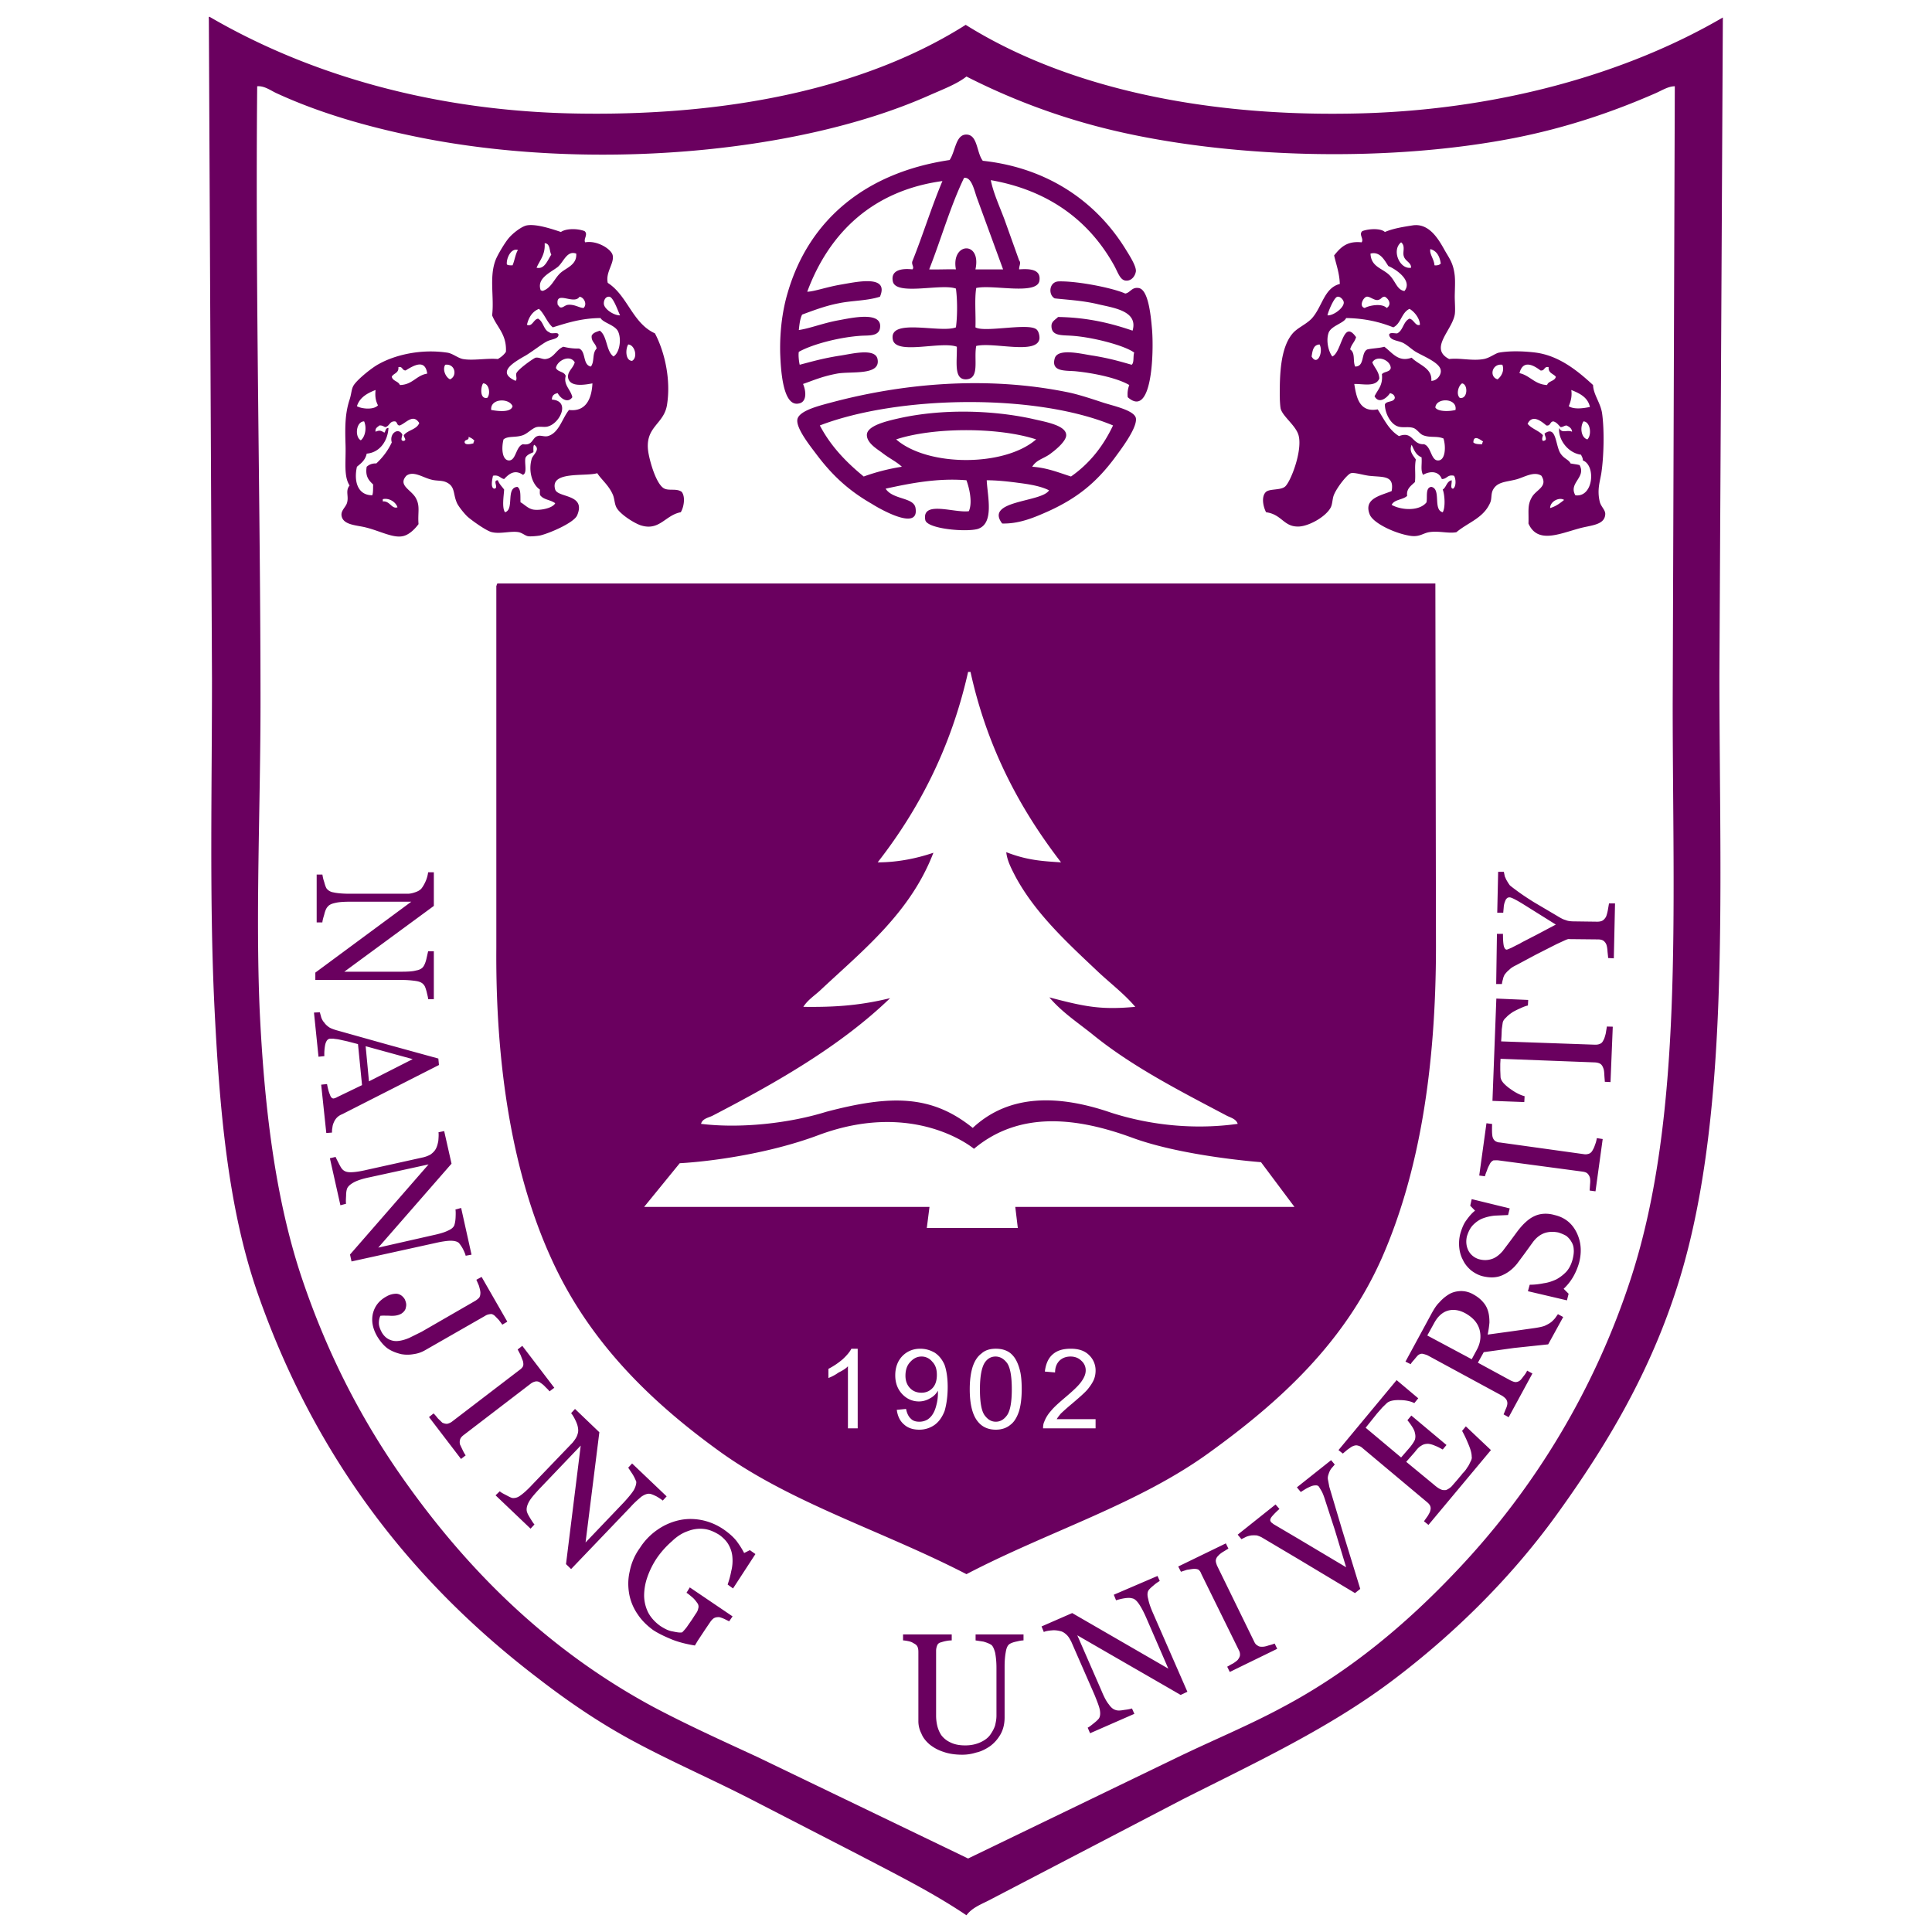 <svg xmlns="http://www.w3.org/2000/svg" width="1000" height="1000"><path fill="rgba(255,255,255,0)" d="M0 0h1000v1000H0z"/><g fill="#6a005f"><path d="M108.4 8.66c49.75 29.003 115.225 49.44 193.653 50.148 80.392.93 148.574-14.774 197.795-45.948 49.592 31.014 118.548 47.19 198.163 45.948 76.97-1.014 144.757-21.145 193.736-49.759l-1.783 340.67c0 114.209 6.149 232.766-23.088 320.081-14.23 42.832-35.684 78.75-59.864 112.414-23.793 33.346-53.333 62.583-85.048 86.679-32.972 25.116-71.07 42.916-109.778 62.421l-98.892 51.553c-4.506 2.49-9.805 4.12-13.063 8.47-17.427-11.737-36.385-21.15-55.203-31.017l-57.062-29.394c-19.59-10.022-39.188-18.573-57.763-28.451-18.584-9.793-35.456-21.217-52.018-34.044-65.075-49.683-115.287-114.054-145.067-199.733-15.229-44.229-19.59-94.835-22.228-149.655-2.49-54.034-1.166-111.558-1.166-167.608l-1.62-341.53c-.087-.62-.087-1.244.296-1.244zm371.768 41.05C411.76 79.87 304 88.667 216.628 71.018c-27.369-5.527-52.245-12.915-73.857-22.936-2.879-1.4-6.07-3.744-9.65-3.428-1.005 106.277 1.713 216.516 1.713 318.903 0 53.263-2.563 107.68-.468 158.368 2.335 50.457 8.02 98.342 21.846 139.543 13.616 40.427 31.808 75.181 54.507 106.83 33.898 47.417 74.945 86.762 126.875 114.897 17.5 9.329 35.911 17.65 54.575 26.276l108.924 52.483 108.603-52.483c18.505-8.937 37.078-16.558 54.42-25.966 34.518-18.344 63.906-42.987 90.03-70.669a399.082 399.082 0 0 0 90.192-151.757c27.047-83.574 21.445-189.39 21.445-296.364l1.093-320.067c-3.264 0-6.459 2.025-9.56 3.428-22.47 9.872-46.716 18.111-73.708 23.395-63.515 12.36-141.408 10.495-201.196-2.563a339.2 339.2 0 0 1-82.178-29.301c-4.974 3.957-12.357 6.68-20.066 10.103zM508.7 83.222c33.659 3.653 58.941 21.23 74.17 46.179 2.023 3.261 5.369 8.55 5.053 11.12-.467 2.712-2.492 4.892-5.053 4.737-3.346-.155-4.278-4.737-6.771-8.858-12.812-22.471-33.57-37.943-63.275-43.156 1.403 6.847 4.51 13.455 7.157 20.536l7.534 21.057c1.172 1.247-.152 2.875 0 4.59 5.366-.388 11.36-.154 10.498 5.828-1.163 7.704-24.17 1.87-32.723 3.808-.935 5.91-.155 13.762-.4 20.373 4.678 2.794 26.901-2.338 31.41.926 1.324.854 1.874 3.583 1.713 4.98-1.245 8.4-23.786 1.558-32.723 3.727-1.318 7.002 1.923 16.795-5.056 17.263-6.687.38-4.814-8.864-4.971-16.869-8.408-3.03-31.414 4.436-33.13-3.653-2.326-11.509 24.66-3.191 32.653-6.377.792-5.675.792-14.308 0-20.057-7.458-2.806-31.095 3.887-32.653-3.732-1.233-5.915 4.67-6.839 10.11-6.22 1.177-1.09-.615-2.486 0-4.193 5.44-13.537 9.88-28.068 15.556-41.52-35.927 4.895-58.62 26.668-69.977 57.293 3.896-.158 9.802-2.411 17.564-3.732 8.248-1.397 24.976-5.208 20.075 6.304-6.76 2.171-14.463 1.937-21.463 3.419-6.841 1.315-13.06 3.723-18.812 5.827-1.09 2.105-1.403 5.053-1.715 8.005 6.067-.923 12.438-3.568 20.524-5.05 5.819-1.011 23.179-5.196 21.463 4.194-.783 4.123-5.754 3.589-9.644 3.81-11.202.708-25.265 4.358-32.343 8.324-.31 1.479 0 4.822.458 6.684 6.85-1.789 11.822-3.265 20.534-4.667 5.436-.696 18.5-4.35 19.744 1.71 1.792 8.711-13.525 6.218-20.904 7.54-8.02 1.487-12.836 3.737-17.65 5.362 1.783 4.13 1.86 9.413-2.182 10.106-8.394 1.87-9.329-17.874-9.639-25.879-.312-12.283 1.394-23.17 3.887-31.49 11.05-37.937 40.585-62.196 83.803-68.643 3.115-4.589 3.115-13.762 9.188-13.146 5.36.553 4.81 9.496 7.99 13.54zm-2.873 19.669c-1.396-3.575-2.793-11.51-6.838-10.808-7.073 14.616-11.819 31.563-18.04 47.345 3.58.163 10.342-.155 13.831 0-2.639-14.072 13.377-14.922 10.106 0h14.309l-13.368-36.537zM302.53 119.604c2.086 1.631-.699 4.188.374 5.825 6.076-1.166 13.61 3.501 14.235 6.769.856 4.2-3.81 8.706-2.563 14.217 10.264 6.541 12.751 20.847 24.415 26.122 5.05 9.568 8.39 24.029 6.216 37.241-1.707 10.033-11.66 11.117-9.639 24.266.936 5.664 4.35 17.096 8.391 18.888 2.645 1.169 6.23-.234 8.864 1.63 2.098 2.57 1.09 8.166-.468 10.577-8.086 1.479-11.035 10.027-20.983 6.681-3.738-1.394-10.264-5.678-12.129-8.858-1.25-2.025-1.093-4.901-2.107-7.078-2.095-4.744-5.833-7.616-8.002-10.963-6.06 1.87-24.721-1.315-21.763 8.473 1.4 4.36 16.164 2.177 11.348 13.37-1.713 3.887-14.46 9.332-19.283 10.428-1.713.303-4.82.534-5.91.38-1.557-.15-2.948-1.628-4.97-2.105-4.057-.774-9.49 1.02-13.839 0-2.65-.462-9.956-5.666-12.604-7.928-1.707-1.55-5.12-5.752-5.746-7.546-1.946-4.58-.693-8.388-5.608-10.483-2.169-.936-4.96-.55-7.447-1.248-4.506-1.087-9.334-4.75-12.979-2.017-4.585 5.05 2.64 7.228 4.969 11.664 2.253 4.194.856 7.309 1.33 13.37-1.485 2.014-4.677 5.667-8.403 6.29-5.056.935-11.9-2.876-18.967-4.583-4.588-1.169-11.503-1.169-12.435-5.83-.622-2.96 2.318-4.67 2.864-7.163.86-3.332-1.005-5.98 1.26-8.7-3.189-4.902-1.804-12.524-2.116-21.379-.301-9.641-.15-16.167 2.116-23.09.847-2.49 1.002-5.366 1.782-6.763 1.248-2.952 9.876-9.87 13.368-11.66 7.923-4.437 21.138-7.933 35.146-5.907 2.949.31 5.594 2.797 8.382 3.34 5.301.938 12.44-.543 18.049 0 1.71-1.011 3.104-2.092 4.194-3.729.467-9.095-4.665-12.672-7.152-18.891 1.16-9.182-1.557-19.592 1.707-28.383.856-2.484 4.977-9.48 7.16-11.889 2.087-2.405 6.526-5.836 9.168-6.295 4.81-.85 12.909 1.864 17.579 3.422 2.63-1.867 8.537-1.867 12.196-.465zm-24.804 18.968c4.188 1.02 5.758-4.048 7.622-6.763-1.09-2.017-.473-5.83-3.437-5.91.4 5.986-2.472 8.707-4.185 12.673zm-15.387-1.786c.465.62 1.701.54 2.96.54 1.085-2.49 1.474-5.818 2.789-7.925-3.656-1.17-6.064 4.433-5.749 7.385zm26.34 1.4c-3.804 2.949-11.116 5.903-8.778 12.128.31.076.78 0 .78.313 4.813-1.403 6.149-6.538 9.65-9.56 2.949-2.495 8.39-4.123 7.923-9.799-4.825-1.791-6.523 4.355-9.574 6.918zm0 19.583c.091.167.869.857.869 1.09 1.558 1.009 2.639-.923 4.506-1.09 3.428-.304 5.907 1.637 8 1.637 2.025-1.94.236-5.518-2.096-5.825-2.794 4.492-12.66-3.664-11.278 4.188zm26.75-4.188c-2.162-.236-3.018 2.172-2.875 3.73.318 2.872 5.444 6.06 8.402 5.906-.944-1.783-3.416-9.329-5.526-9.636zm-36.452 6.287c-3.422 1.33-5.371 4.439-6.225 8.25 2.803 1.16 3.338-2.806 5.743-3.188 2.884 1.543 2.808 5.979 5.92 7.07.77 1.247 4.502-.469 4.66 1.247 0 2.253-3.58 2.253-5.904 3.422-2.493 1.24-7.084 4.892-10.892 7.233-6.672 3.803-15.387 8.783-5.439 13.213 1.09-.856-.07-2.96.468-3.969.777-2.016 9.013-7.852 9.957-8.01 1.71-.31 3.641.935 5.126.701 4.348-.543 5.354-4.746 9.165-6.371 2.408.552 4.83 1.008 8.104.935 3.79 1.315 1.782 8.554 6.198 9.317 2.026-2.788.468-6.687 2.964-9.317-.398-2.724-2.876-3.43-2.572-6.616.701-1.628 2.572-2.02 4.202-2.642 3.963 2.873 3.186 10.494 7.082 13.37 3.413-2.092 4.272-9.708 2.165-13.37-1.864-3.025-7.61-4.191-8.867-6.523-9.787.073-17.254 2.48-24.715 4.816-2.946-2.481-4.203-6.842-7.14-9.568zm48.195 26.907c3.116-1.788 1.4-8.314-2.01-8.475-1.491 2.405-1.491 8.393 2.01 8.475zm-39.424 3.656c.932 2.254 4.439 1.783 5.058 4.194-1.247 4.667 2.648 7.002 3.431 10.971-2.495 3.571-6.391.304-7.557-2.104-1.85.31-3.02 1.248-3.02 3.34 9.636.614 4.355 11.819-1.633 13.757-1.803.78-4.281 0-6.3.473-2.33.62-4.522 3.25-7.076 4.197-3.969 1.394-7.622.233-10.027 2.174-1.24 4.901-.626 10.965 2.96 10.892 3.572-.163 3.41-7.239 7.067-8.402 5.21.85 4.673-3.273 7.534-4.197 1.56-.625 3.35.465 5.386 0 5.813-1.64 7.368-9.173 10.95-13.528 9.476 1.169 11.81-7.078 12.123-13.765-5.283 1.023-11.652 1.716-12.593-2.873-.47-3.343 2.566-4.813 3.429-8.002-2.488-4.29-9.098-.938-9.732 2.873zm-77.815 1.315c-1.867 0-1.473-2.256-3.723-1.712.307 3.185-2.65 3.185-3.422 4.974.461 2.262 3.422 2.262 4.19 4.281 6.62-.157 8.406-4.98 14.157-5.912-1.093-7.77-6.996-4.19-11.202-1.63zm20.53-2.951c-1.557 2.405.15 6.45 2.482 7.543 3.893-1.713 2.645-8.248-2.481-7.543zm21.77 17.105c1.786-2.098.924-7.47-2.177-7.47-1.254 1.716-1.862 8.402 2.177 7.47zm-67.48 4.352c2.633 1.481 8.852 1.943 10.88-.47-1.478-2.88-1.478-5.355-1.245-7.924-4.196 1.634-8.247 3.805-9.635 8.394zm69.494 1.946c3.428.617 10.255 1.479 11.05-1.943-1.713-4.355-11.658-4.124-11.05 1.943zm-47.271 8.01c-1.856.156-1.09-2.267-2.958-2.098-2.481.07-2.481 2.633-4.664 2.952-.85-.319-1.397-.932-2.95-.853-.94.853-2.334 1.315-2.019 3.255 2.169-.93 2.803-.54 4.586.474.695-.786.462-2.417 2.104-2.417-.316 6.216-4.13 12.672-11.275 13.286-.698 3.349-2.879 4.988-5.05 6.77-1.716 7.693.462 14.777 7.937 14.777.535-1.4.369-3.577.453-5.594-2.171-2.028-4.202-4.126-3.34-9.182 1.169-1.014 2.636-1.783 4.98-1.707 3.18-2.957 5.98-6.537 8.005-10.886-1.397-4.679 3.422-7.929 5.438-4.12 0 1.235-1.318 3.424.778 3.34 1.715-.468 0-1.704 0-2.952 2.101-2.724 6.687-2.876 8.005-6.298-3.183-4.968-6.6-.155-10.03 1.254zm-20.212 7.69c2.338-1.94 3.115-6.53 1.715-9.788-4.203-.003-4.98 8.081-1.715 9.788zm53.73 1.093c.312 1.557 3.49.777 4.582.464a1.637 1.637 0 0 1 .474-1.248c-.623-1.002-1.88-1.624-3.037-2.104.465 2.105-2.174 1.102-2.02 2.888zm35.596 5.056c-1.628.762-3.338 1.312-4.118 2.951-.62 2.8 1.087 7.856-1.318 8.782-4.039-2.878-7.067-.7-9.712 2.178-2.03-.392-2.642-2.335-5.763-1.707-.307 1.397-1.537 6.529.786 6.684 2.335-.465-1.245-4.355 1.713-4.355.774 2.026 2.171 3.273 3.264 4.817-.16 3.115-1.253 9.41.462 11.745 4.98-1.476.228-12.672 6.374-13.142 2.017 1.171 1.47 4.977 1.646 8.001 1.776.787 3.954 3.51 7.069 3.82 3.414.383 9.548-.777 10.886-3.343-2.189-1.716-5.76-1.795-7.472-3.811-.69-.468-.462-2.183-.462-3.27-4.115-2.791-6.067-9.79-4.197-16.01.62-2.028 4.81-4.901 1.245-7.16-.631.704-.324 2.493-.403 3.82zm-77.964 24.318v1.175c3.723-.392 4.589 4.123 7.62 3.03-.939-2.873-4.519-4.977-7.62-4.205zm599.718-12.114c-4.045-2.642-9.332 1.081-13.54 2.017-5.06 1.247-9.563 1.16-11.664 5.52-.935 2.014-.462 4.273-1.24 6.21-3.424 8.169-11.35 10.264-17.578 15.472-4.2.79-9.17-.85-14.22 0-3.423.629-5.05 2.812-10.496 1.724-7.77-1.405-18.432-6.54-20.141-10.898-3.34-8.381 5.833-9.784 11.35-12.122 1.488-8.394-4.588-7.073-11.806-7.923-3.42-.47-7.388-1.791-9.259-1.327-1.87.547-6.982 6.997-8.706 10.962-.941 2.029-.783 4.814-1.715 6.687-2.487 4.971-12.129 10.34-17.556 9.951-6.926-.23-8.09-6.382-15.95-7.382-1.784-3.501-2.409-8.472 0-10.576 1.94-1.631 7.235-.775 9.646-2.566 2.876-2.017 9.399-18.734 7.155-26.741-1.48-5.13-8.175-9.642-9.259-13.76-.307-1.551-.462-5.058-.462-7.236 0-10.106.304-23.859 6.377-31.329 2.496-3.182 6.997-4.813 10.106-8.002 5.585-6.07 6.368-15.866 14.613-17.961-.228-5.836-1.868-9.943-2.955-14.773 3.11-3.811 6.377-7.625 14.23-6.769 1.318-1.859-1.643-4.042.383-5.825 3.349-1.239 9.492-1.557 11.66.468 4.43-1.87 9.487-2.65 14.388-3.422 8.627-1.324 13.522 7.376 16.717 13.14 2.326 4.044 4.348 6.45 5.058 12.902.296 2.955.07 6.763 0 10.574 0 3.337.383 7.318 0 9.56-1.481 8.317-13.46 17.575-2.881 23.011 5.523-.701 11.973 1.096 17.874 0 3.112-.543 6.07-3.03 8.007-3.34 6.307-1.09 13.93-.626 18.897 0 12.284 1.63 21.925 9.641 29.699 16.792.158 4.896 3.81 9.101 4.661 14.543 1.24 8.703.927 22.465-.389 31.092-.698 4.349-2.253 8.473-.847 14.619.622 2.79 3.1 4.43 2.873 6.756-.4 5.527-7.397 5.527-13.306 7.158-10.565 2.881-21.764 8.086-26.429-2.485.231-6.233-.695-9.331 1.713-13.528 2.186-4.047 8.545-5.444 4.992-11.193zm-67.487-107.68c.152-2.723-2.96-3.267-3.74-5.909-.778-2.25 1.01-5.284-1.4-7.233-5.13 4.048-.693 14.162 5.14 13.143zm12.129-1.247c1.557.157 2.633-.225 3.255-.927-.537-3.656-2.02-6.529-5.371-7.467-.687 2.338 1.96 5.29 2.116 8.394zm-33.118-6.056c.3 7.07 6.286 7.461 10.097 11.424 2.96 3.189 3.735 7.391 7.47 7.935 4.273-5.138-3.887-11.036-8.326-12.915-1.932-2.875-4.27-7.768-9.241-6.444zm-13.841 25.268c0-1.017-1.567-3.191-3.256-2.955-1.885.307-5.152 8.622-5.152 9.639 3.115.23 8.566-3.969 8.408-6.684zm17.567-1.248c-1.94.231-4.197-2.02-5.754-1.707-1.87.456-4.042 5.211-.936 5.825 1.874-1.16 8.715-2.718 11.357 0 2.558-1.637 1.321-4.51-.938-5.825-1.864-.078-1.633 1.392-3.729 1.707zm16.471 4.58c-4.182 1.876-4.345 7.627-8.39 9.568-6.99-2.797-14.77-4.667-24.409-4.816-1.24 2.788-8.09 4.042-9.177 7.92-1.245 3.966 0 9.331 2.014 11.976 4.989-2.174 5.445-19.744 12.29-10.024-.618 2.481-2.49 3.808-3.043 6.368 2.808 1.87 1.262 5.915 2.583 8.861 5.13 0 2.864-7.224 6.304-8.86 2.706-.615 6.134-.615 8.768-1.395 4.036 2.873 7.151 8.236 14.16 5.67 3.731 3.82 10.728 5.295 10.184 11.979 3.194 0 5.205-3.422 4.892-5.369-.312-3.963-8.788-7.233-12.917-9.638-2.402-1.473-4.349-3.498-6.678-4.67-2.803-1.318-6.68-1.16-7.148-4.191.31-1.4 2.805-.625 4.202-.707 3.107-1.476 3.107-6.21 6.362-7.61 2.183.382 3.189 4.114 5.375 3.188.082-2.882-2.563-6.684-5.372-8.25zm-50.676 24.648c2.955 5.205 6.213-2.33 4.124-6.216-3.352.164-3.662 3.42-4.124 6.216zm31.414 3.04c1.157 2.875 3.417 4.66 3.647 8.314-1.788 4.661-8.636 2.72-12.984 2.87 1.008 5.912 2.171 15.016 12.128 13.145 3.265 5.05 5.752 10.65 11.033 13.838 7.309-2.8 6.695 4.504 12.911 4.197 3.723 1.087 3.571 8.16 7.078 8.402 4.121.304 4.35-7.239 3.028-11.36-3.577-1.472-6.771-.225-10.58-1.706-1.776-.702-3.106-3.11-4.97-3.735-2.806-.935-5.822.158-8.391-.935-3.58-1.397-6.383-6.833-6.383-11.27.86-2.013 4.665-.923 5.141-3.416-.158-1.558-1.248-2.098-2.496-2.408-1.549 2.408-5.672 5.824-8.005 1.628 1.634-3.493 4.437-5.594 3.811-11.424 1.088-1.48 4.197-1.011 4.586-3.262-.234-4.208-7.225-6.847-9.554-2.878zm76.18 5.59c5.437 1.163 7.778 5.83 14.298 6.143.616-2.174 4.056-1.946 4.515-4.281-1.248-1.634-3.96-1.789-3.726-4.974-2.496-.544-1.87 2.022-4.206 1.712-4.036-3.106-9.168-5.441-10.88 1.4zm-11.347 3.192c1.856-1.4 3.726-4.437 2.487-7.543-5.363-.79-7.005 6.216-2.487 7.543zm-18.35 2.095c-1.87 1.093-3.198 5.527-1.243 7.47 4.124 1 4.507-6.926 1.242-7.47zm55.197 11.819c2.732 1.785 7.627 1.087 10.962.391-1.087-5.05-5.372-7.075-9.647-8.785.391 2.64 0 5.354-1.315 8.394zm-69.041.704c1.4 2.247 7.472 2.01 10.424 1.242 1.09-6.298-10.118-6.535-10.424-1.242zm47.742 8.385c2.01 2.566 5.821 3.512 7.934 5.915-.166.932-.774 2.174 0 2.951 2.636-.222 1.081-2.016.848-3.81 6.289-4.583 5.52 6.374 8.326 10.412 1.856 2.739 4.194 3.046 5.126 5.065 1.546.31 3.264.459 4.658.85 3.586 6.377-5.897 9.256-2.162 15.633 9.325 1.236 10.722-15.478 3.887-18.035 0-1.403-.629-2.025-.941-2.963-6.994-.935-11.97-8.154-11.348-13.838 1.551 3.112 3.96.704 6.68 1.943-.149-1.782-1.394-2.566-2.872-3.255-1.17.07-1.795.853-3.025.853-1.09-.932-1.874-2.411-3.741-2.952-1.859 0-1.391 2.479-3.656 2.099-2.727-2.271-7.23-5.91-9.714-.868zm30.937 8.09c2.408-2.333 1.55-9.175-2.01-9.324-1.877 2.791-1.342 8.397 2.01 9.323zm-59.011 1.56c1.011.932 2.724.932 4.594.932 0-.701.138-.932.444-1.4-1.537-1.014-4.962-3.656-5.038.468zm-29.783 8.864c-.769 4.115 0 7.312-.453 11.66-2.183 2.023-4.513 3.569-4.04 7.152-2.185 2.095-6.686 1.783-8.015 4.661 5.374 2.958 14.548 3.189 18.04-1.33.544-2.867-.687-7.61 2.496-8.001 5.275 1.084.684 11.891 5.903 13.142 1.485-2.569 1.017-9.255 0-11.745 1.944-1.242 1.944-4.194 4.6-4.817.298 1.4-.94 4.355.766 4.355 1.704-1.017 1.47-5.29.465-6.684-3.496-.783-3.496 1.707-6.295 1.707-1.558-4.124-5.915-4.349-9.723-2.177-1.392-2.566-.456-5.211-.772-9.092-3.112-1.17-4.048-4.288-5.129-6.46-1.564 3.508 1.078 5.761 2.157 7.629zm69.514 25.11c2.955-.856 5.135-2.487 7.225-4.203-2.402-1.628-7.225.702-7.225 4.203zM582.41 151.942c2.566-.386 3.337-3.346 6.754-2.879 5.298.392 6.54 14.698 7.157 21.767.947 12.438-.155 45.877-12.6 34.766a12.917 12.917 0 0 1 .793-6.304c-5.921-3.498-17.737-6.143-28.07-7.151-5.209-.392-12.527.31-10.504-6.693 1.642-5.596 14.776-2.013 20.133-1.318 8.329 1.4 13.142 2.806 19.671 4.668 1.397-1.09.631-4.279 1.315-6.295-4.88-3.654-21.445-8.005-32.255-8.712-5.29-.38-10.565.233-10.565-5.05 0-2.406 1.864-3.11 3.416-4.668 15.072.237 27.285 3.195 38.566 7.076 3.106-10.56-10.732-11.892-18.517-13.833-7.768-1.794-15.703-2.18-21.764-2.87-3.414-1.715-3.104-8.635 2.098-8.793 9.65-.243 28.062 3.41 34.372 6.289zm-63.673 119.03c-9.331-12.13 20.519-10.892 24.248-17.18-4.109-2.108-9.936-3.116-15.469-3.809-5.666-.777-11.508-1.4-16.787-1.4.383 8.397 4.118 22.708-4.9 25.271-6.38 1.622-25.961-.158-26.893-4.67-1.956-10.343 14.922-3.58 22.538-4.586 2.01-4.515.234-12.049-1.245-16.015-15.001-1.248-29.38 1.63-41.83 4.355 3.73 5.827 14.621 4.354 15.478 10.03 2.104 12.508-19.514-.158-22.632-2.178-11.804-6.765-20.446-14.615-28.921-25.978-3.332-4.416-10.103-12.973-9.636-17.48s10.343-7.074 16.796-8.79c37.715-10.176 81.167-14.069 123.148-5.515 5.682 1.16 12.213 3.344 18.812 5.515 5.527 1.716 15.788 3.969 16.49 7.929.858 5.213-8.795 17.49-10.963 20.53-9.568 12.83-19.432 20.829-34.293 27.597-6.993 3.104-14.925 6.6-23.94 6.374zm-94.39-50.763c5.68 10.798 13.685 19.046 22.71 26.428a106.595 106.595 0 0 1 19.744-5.053c-2.796-2.65-6.303-4.194-10.114-7.157-2.78-2.093-8.224-5.205-7.99-9.557.377-4.588 10.182-6.93 16.79-8.402 21.994-4.892 47.808-4.27 68.798.31 6.532 1.557 17.582 3.273 17.582 8.478 0 2.951-4.986 7.233-7.622 9.168-3.58 2.963-7.625 3.27-9.957 7.157 7.78.546 13.686 3.033 20.054 5.053 9.495-6.614 16.632-15.55 21.76-26.428-39.961-16.714-111.25-15.554-151.756.003zm39.5 7.221c16.322 14.236 56.135 14.236 72.454 0-19.437-6.368-53.093-6.368-72.454 0z" fill-rule="evenodd"/><path d="M221.6 517.178c0-.932-.398-2.095-.78-3.886-.465-1.628-.851-2.865-1.319-3.338-.692-1.087-2.03-1.87-4.117-2.177a49.925 49.925 0 0 0-7.622-.55h-44.545v-3.808l49.67-36.7h-31.326c-3.489 0-6.137.157-8.001.625-1.947.395-3.265 1.014-4.054 2.098-.616.623-1.239 2.029-1.707 4.04-.622 2.019-.935 3.343-.935 3.965h-2.957v-24.794h2.957c.161.774.313 2.095.935 3.81.468 1.868.936 2.955 1.248 3.417.784 1.023 2.017 1.788 3.575 2.022 1.71.395 4.518.696 8.554.696h29.856c1.24 0 2.569-.304 3.887-.775 1.394-.464 2.323-1.005 3.104-1.791.938-1.157 1.715-2.56 2.416-4.194a17.17 17.17 0 0 0 1.164-4.354h2.951v17.415l-46.342 34.053h28.927c3.513 0 6.298-.088 8.166-.623 1.937-.312 3.194-1.093 3.816-2.022.541-.775 1.079-1.944 1.546-3.814l.933-4.12h2.951v24.797H221.6zm-52.71 69.272-2.648-25.028 3.03-.31c.398 2.172.865 4.051 1.485 5.436.459 1.403 1.081 2.02 1.865 2.02a1.996 1.996 0 0 0 .777-.228c.316-.08.69-.161.932-.389l13.06-6.298-2.092-21.226-5.371-1.4-4.197-.926c-1.4-.304-2.332-.304-3.11-.47h-1.864c-1.163.166-1.867 1.016-2.408 2.957a25.046 25.046 0 0 0-.462 6.06l-3.03.314-2.347-22.86 3.03-.152.772 2.797c.403 1.01.868 1.867 1.49 2.487.78 1.169 1.707 1.873 2.566 2.496.85.543 2.105 1.005 3.653 1.481l26.59 7.459 26.276 7.227.318 3.343-50.153 25.502a7.803 7.803 0 0 0-2.566 1.63 8.066 8.066 0 0 0-1.7 2.57c-.316.701-.632 1.551-.714 2.571-.237 1.09-.237 1.944-.237 2.715l-2.945.222zm22.085-26.743 22.626-11.503-24.339-6.684 1.713 18.187zm50.06 90.261c-.158-.698-.626-1.94-1.406-3.495a18.903 18.903 0 0 0-2.093-3.107c-.853-.783-2.402-1.166-4.506-1.166-1.956.076-4.586.465-7.628 1.166l-43.455 9.563-.777-3.586 40.655-46.646-30.625 6.686c-3.428.699-5.985 1.558-7.7 2.406-1.775.94-2.956 1.87-3.578 2.89-.47.771-.783 2.244-.783 4.27-.15 2.253-.15 3.647 0 4.115l-2.943.78-5.445-24.336 2.958-.692c.307.774.93 1.94 1.791 3.647s1.479 2.639 2.01 3.04c1.015.926 2.254 1.244 3.967 1.244s4.518-.315 8.399-1.245l29.152-6.458a14.496 14.496 0 0 0 3.814-1.473c1.09-.78 1.94-1.628 2.475-2.482.783-1.174 1.248-2.884 1.56-4.597.159-1.949.24-3.422.083-4.427l2.943-.623 3.81 16.869-37.93 43.46 28.146-6.385c3.58-.772 6.047-1.473 7.929-2.414 1.785-.775 2.794-1.628 3.267-2.715.301-.857.614-2.327.687-4.115.085-1.868.085-3.34-.073-4.118l2.952-.78 5.374 24.178-3.03.546zm18.97 35.68-1.783-2.407-2.113-2.175c-.848-.698-1.622-1.084-2.467-.856-.792.085-1.721.313-2.507.856l-31.248 17.886a15.796 15.796 0 0 1-5.743 1.938 18.207 18.207 0 0 1-6.537 0c-2.481-.623-4.814-1.47-6.997-2.952-2.02-1.479-3.814-3.662-5.371-6.225-2.25-3.884-3.116-7.78-2.25-11.734.929-3.81 3.109-6.768 7.066-8.951a10.258 10.258 0 0 1 5.21-1.394c1.713.163 3.116 1.087 4.206 2.793.696 1.558 1.009 2.797.623 4.203-.16 1.4-1.09 2.493-2.405 3.35-.85.464-1.8.774-2.736.932s-1.783.151-2.63.151c-.865-.075-1.716-.075-2.803-.075-1.014-.074-1.937 0-2.65.075-.46.939-.772 2.175-.772 3.733 0 1.475.54 3.03 1.546 4.892 1.105 1.873 2.496 3.042 3.896 3.665a8.534 8.534 0 0 0 4.816.695c1.558-.158 3.428-.695 5.456-1.552l6.45-3.194 27.901-16.094c.778-.547 1.473-1.084 1.87-1.558.471-.693.623-1.54.623-2.709-.085-1.014-.397-2.183-.777-3.495l-1.321-3.046 2.72-1.47 13.301 23.167-2.575 1.552zm-21.379 69.513-16.573-21.685 2.346-1.874c.614.54 1.403 1.473 2.257 2.566l2.253 2.177c.935.462 1.707.626 2.481.626a6.459 6.459 0 0 0 2.493-1.087l34.974-26.753c.792-.546 1.417-1.16 1.8-1.864.307-.62.307-1.558 0-2.794l-1.233-3.189-1.488-2.8 2.408-1.873 16.559 21.7-2.481 1.861c-.462-.692-1.245-1.4-2.107-2.253a12.444 12.444 0 0 0-2.563-2.177 3.174 3.174 0 0 0-2.566-.699 6.079 6.079 0 0 0-2.408 1.085l-34.913 26.743c-.684.544-1.312 1.16-1.633 1.95-.307.856-.38 1.628-.161 2.785l1.254 2.65c.628 1.316 1.172 2.339 1.712 3.031l-2.41 1.874zm104.412 21.533c-.63-.544-1.712-1.245-3.115-2.102-1.558-.777-2.642-1.248-3.568-1.4-1.251-.155-2.654.31-4.367 1.482-1.543 1.321-3.57 3.028-5.579 5.293l-30.803 32.18-2.639-2.558 7.616-61.346-21.606 22.623c-2.417 2.64-4.12 4.585-5.138 6.38-.929 1.636-1.32 3.182-1.242 4.264 0 1.026.608 2.34 1.719 4.123 1.081 1.792 1.853 2.952 2.329 3.431l-2.025 2.172-18.117-17.263 2.183-2.093c.538.55 1.628 1.16 3.34 2.017 1.72.935 2.792 1.476 3.417 1.476 1.33.078 2.645-.307 4.042-1.4 1.324-.93 3.428-2.718 6.073-5.588l20.837-21.7c.772-1.002 1.543-1.937 2.163-3.264.54-1.312.798-2.405.71-3.417-.085-1.554-.546-3.027-1.33-4.67-.85-1.785-1.543-2.946-2.332-3.88l2.017-2.184 12.602 12.058-7.146 57.056 19.896-20.837c2.414-2.64 4.203-4.82 5.138-6.38.92-1.698 1.24-3.1 1.24-4.19a23.98 23.98 0 0 0-1.865-3.815l-2.324-3.495 2.011-2.177 17.877 17.026-2.014 2.178zm34.366 62.503-2.496-1.245c-1.087-.465-1.934-.774-2.715-.93-1.026 0-1.803.077-2.65.538-.617.395-1.31 1.096-1.944 2.029l-2.642 3.887-3.808 5.76-1.473 2.478c-4.202-.695-8.08-1.628-11.664-3.03-3.585-1.476-7.002-3.034-9.956-4.972-3.183-2.335-5.907-4.977-8-8.16a26.945 26.945 0 0 1-4.351-10.34c-.71-3.968-.71-7.855.237-11.9a30.482 30.482 0 0 1 5.284-12.122 32.81 32.81 0 0 1 9.094-9.41 31.534 31.534 0 0 1 11.109-4.902c3.814-.856 7.791-.856 11.742-.084 3.96.789 7.85 2.425 11.278 4.749 2.803 1.946 5.135 3.966 6.84 6.149 1.55 2.098 2.799 4.047 3.88 6.143l2.955-1.482 2.881 2.025-11.587 17.798-2.791-2.016c.78-2.341 1.397-4.436 1.853-6.92a21.539 21.539 0 0 0 .625-7.076 15.13 15.13 0 0 0-1.856-6.374c-1.02-1.943-2.803-3.814-4.971-5.369-2.648-1.63-5.15-2.723-7.862-3.027a17.36 17.36 0 0 0-8.317 1.09c-2.803.93-5.59 2.642-8.239 5.208a46.532 46.532 0 0 0-7.934 8.858 43.273 43.273 0 0 0-4.892 9.866 29.354 29.354 0 0 0-1.64 9.647c.076 3.04.79 5.994 2.18 8.712 1.388 2.566 3.499 4.898 6.228 6.842 2.163 1.397 4.185 2.478 6.365 2.8 2.175.458 3.887.774 4.972.458 1.093-1.16 2.037-2.174 2.881-3.495l2.169-3.106 1.797-2.797c.777-1.014 1.242-1.953 1.4-2.882a3.054 3.054 0 0 0-.47-2.876c-.623-.856-1.389-1.943-2.56-2.946-1.325-1.093-2.257-1.952-3.034-2.338l1.71-2.8 22.149 15.002-1.777 2.56zm152.376 9.878c-.795 0-1.873.158-3.422.538-1.555.313-2.803.707-3.808 1.324-1.017.698-1.64 2.092-1.958 4.123-.377 2.02-.61 4.504-.61 7.459v26.437c0 3.267-.705 6.216-2.102 8.706-1.476 2.563-3.27 4.588-5.518 6.219-2.189 1.476-4.597 2.72-7.16 3.255a23.41 23.41 0 0 1-7.157 1.1c-3.574 0-6.912-.474-9.717-1.48a22.112 22.112 0 0 1-7.228-3.89c-1.867-1.636-3.34-3.413-4.2-5.605a13.937 13.937 0 0 1-1.548-6.526v-35.75c0-1.167-.158-1.956-.465-2.643-.304-.704-1.014-1.326-2.025-1.794-.626-.462-1.558-.853-2.724-1.09s-2.093-.38-2.721-.38v-3.107h25.195v3.107c-.786 0-1.794.067-2.963.31-1.237.225-2.087.54-2.642.695-1.082.237-1.713.93-1.938 1.628a7.219 7.219 0 0 0-.547 2.797v33.44a23.35 23.35 0 0 0 .547 5.052 15.957 15.957 0 0 0 2.098 5.053 12.128 12.128 0 0 0 4.586 3.73c1.943 1.008 4.427 1.633 7.864 1.633 3.098 0 5.746-.625 7.911-1.634 2.031-.935 3.808-2.18 4.974-3.81 1.09-1.558 2.029-3.189 2.563-4.902.39-1.706.702-3.264.702-5.053v-24.806c0-3.255-.313-5.83-.702-7.847-.534-1.94-1.157-3.343-1.937-3.963-1.084-.701-2.487-1.25-4.124-1.71l-4.036-.616v-3.107h24.804v3.107zm70.509-30.786c-.702.46-1.792 1.079-3.02 2.172-1.42 1.166-2.34 2.016-2.808 2.72-.622 1.015-.696 2.494-.155 4.437.395 2.096 1.248 4.5 2.476 7.306l17.806 40.734-3.49 1.637-53.487-30.868 12.514 28.685c1.316 3.194 2.56 5.602 3.811 7.075 1.163 1.713 2.338 2.563 3.428 2.879.927.391 2.4.391 4.422 0 2.113-.231 3.504-.55 4.118-.778l1.242 2.791-22.927 10.042-1.242-2.887c.774-.304 1.78-1.16 3.34-2.409 1.394-1.09 2.254-2.016 2.563-2.478.623-1.096.708-2.58.392-4.281-.304-1.637-1.242-4.121-2.8-7.932l-11.97-27.366c-.626-1.163-1.251-2.408-2.175-3.344-.94-.938-1.861-1.63-2.96-2.016-1.242-.322-2.882-.702-4.673-.55-1.935.15-3.417.392-4.419.86l-1.169-2.876 15.86-6.92 49.75 28.763-11.5-26.507c-1.403-3.189-2.724-5.597-3.887-7.228s-2.265-2.496-3.349-2.648c-1.005-.31-2.256-.31-4.2 0a28.737 28.737 0 0 0-4.109 1.009l-1.172-2.876 22.618-9.717 1.172 2.571zm60.79 35.138-24.56 11.976-1.324-2.73c.707-.306 1.634-1.005 2.96-1.627 1.24-.78 2.105-1.482 2.482-1.874.63-.847 1.095-1.628 1.166-2.405a4.56 4.56 0 0 0-.538-2.563l-19.45-39.498a4.948 4.948 0 0 0-1.39-2.18c-.623-.385-1.558-.543-2.794-.464-.93.079-2.029.306-3.268.464l-3.106 1.017-1.409-2.723 24.654-11.971 1.324 2.724c-.777.386-1.634 1.014-2.73 1.636-.999.617-1.946 1.318-2.568 2.087-.778.701-1.234 1.718-1.234 2.575 0 .692.301 1.549.608 2.408L649.2 849.77c.383.856.927 1.557 1.698 1.94.626.547 1.558.699 2.651.631.623 0 1.63-.163 2.952-.63a30.502 30.502 0 0 0 3.264-1.012l1.315 2.727zm29.79-95.39-1.88 2.18a9.39 9.39 0 0 0-1.239 2.563c-.383 1.084-.631 2.01-.383 3.188l.693 3.638 6.532 21.93 9.474 30.874-2.72 2.172-29.155-17.494-19.116-11.346a12.605 12.605 0 0 0-2.575-1.017 19.522 19.522 0 0 0-2.87 0c-.935.161-1.87.392-2.72.778l-2.339 1.163-1.946-2.326 19.598-15.624 2.02 2.323a37.466 37.466 0 0 0-3.893 3.893c-.92 1.16-1.09 2.025-.608 2.64.149.303.468.619.763.782.391.307.634.547.935.702l12.517 7.376 24.8 14.776-5.836-19.282-4.904-15.08c-.839-2.724-1.552-4.352-2.008-5.132l-1.32-2.184c-.395-.543-1.03-.777-1.795-.698a6.283 6.283 0 0 0-2.487.55 23.713 23.713 0 0 0-2.791 1.4l-2.341 1.472-2.01-2.408 17.713-14.066 1.89 2.256zm67.851-19.748 12.985 12.277-32.332 38.724-2.332-1.87 2.031-2.874c.69-1.248 1.16-2.016 1.233-2.647a3.501 3.501 0 0 0 0-2.333c-.31-.771-.932-1.478-1.712-2.095l-33.5-28.068a4.813 4.813 0 0 0-2.269-1.163c-.692-.23-1.543-.155-2.618.313-.798.31-1.575 1.008-2.665 1.707l-2.49 2.104-2.25-1.795 30.086-36.227 11.2 9.413-2.029 2.479c-2.01-1.003-4.661-1.55-7.616-1.55-3.191-.084-5.36.46-6.605 1.55l-2.253 2.183-2.806 3.188-5.912 7.388 18.35 15.387 4.519-5.21c1.32-1.628 2.247-3.028 2.636-4.037a6.187 6.187 0 0 0 0-3.343c-.158-1.087-.702-2.183-1.549-3.498a34.632 34.632 0 0 0-2.347-3.197l2.031-2.408 18.19 15.246-1.943 2.33c-1.172-.626-2.485-1.398-3.958-1.944-1.402-.62-2.647-.932-3.585-1.011-1.4 0-2.648.304-3.58 1.011-1.082.55-2.087 1.63-3.262 3.191l-4.512 5.13 14.156 11.663c1.403 1.236 2.484 2.017 3.501 2.487 1.003.538 1.94.538 2.873.465.783-.24 1.783-.857 2.791-1.716l3.647-4.19c.483-.71 1.342-1.482 2.271-2.803a13.162 13.162 0 0 0 2.39-3.034c.714-.86 1.179-2.02 1.716-3.104.547-.938.705-1.879.547-2.495 0-1.95-.772-4.279-2.087-7.31a59.523 59.523 0 0 0-2.881-5.982l1.94-2.332zm50.387-56.6-7.77 14.148-17.656 1.87-15.702 2.172-3.025 5.45 16.869 9.17c.926.46 1.782.775 2.484.857a3.74 3.74 0 0 0 2.569-.935c.458-.392 1.014-1.166 1.776-2.172.784-.94 1.4-1.949 1.798-2.805l2.72 1.479-12.28 22.623-2.648-1.47c.313-.626.626-1.558 1.16-2.809.55-1.16.705-1.937.778-2.481a3.624 3.624 0 0 0-.546-2.423c-.456-.69-1.158-1.236-2.011-1.853L738.9 701.515a15.232 15.232 0 0 0-2.493-.78c-.85-.158-1.701.155-2.487.78-.617.623-1.242 1.403-1.94 2.253-.775.857-1.474 1.628-1.792 2.335l-2.718-1.33 13.45-24.79c1.244-2.26 2.498-4.355 4.053-5.834a21.022 21.022 0 0 1 5.202-4.346c1.785-1.023 3.81-1.482 5.997-1.558 2.007 0 4.27.456 6.514 1.783 2.113 1.17 3.74 2.493 4.965 3.963 1.269 1.4 2.12 3.03 2.654 4.974.476 1.713.625 3.583.625 5.6a52.152 52.152 0 0 1-.92 6.219l12.432-1.704 12.131-1.716c2.093-.31 3.811-.695 4.893-1.09 1.315-.625 2.253-1.084 3.194-1.785.777-.553 1.391-1.248 2.177-2.096l1.55-2.183 2.72 1.479zm-50.527-1.873c-3.265-1.78-6.304-2.254-9.264-1.392-2.794.848-5.197 3.034-6.985 6.374l-3.577 6.45 23 12.292 2.647-4.91c1.868-3.422 2.333-6.917 1.403-10.418-1.005-3.566-3.416-6.207-7.224-8.396zm34.91-49.981a12.97 12.97 0 0 1 5.204-1.552c1.862-.158 3.811 0 5.977.623 5.295 1.245 9.021 4.281 11.365 9.016 2.324 4.743 2.791 9.872 1.31 15.632a32.148 32.148 0 0 1-3.195 7.534 27.25 27.25 0 0 1-4.816 5.988l2.578 2.566-.863 3.417-20.206-4.735.93-3.349c2.644 0 4.968-.307 7.303-.777 2.26-.304 4.36-1.011 6.532-2.017a21.077 21.077 0 0 0 5.208-4.045c1.481-1.71 2.484-3.732 3.191-6.376.456-1.874.707-3.732.54-5.135a7.686 7.686 0 0 0-1.247-3.96c-.696-1.254-1.622-2.172-2.56-2.96a20.925 20.925 0 0 0-4.188-1.783c-2.35-.468-4.755-.468-7.087.303-2.417.868-4.428 2.496-6.138 4.831l-4.047 5.597-4.04 5.436c-2.328 2.878-4.9 4.816-7.855 6.064-2.881 1.248-6.298 1.318-10.103.38-2.259-.602-4.202-1.698-5.991-3.1-1.628-1.474-3.028-3.031-4.05-5.215-1.073-1.94-1.702-4.193-1.932-6.44a20.34 20.34 0 0 1 .546-7.243c.772-2.642 1.698-5.041 3.1-6.909 1.4-1.943 2.798-3.658 4.522-4.982l-2.496-2.572.772-3.41 19.677 4.81-.856 3.43-6.92.305c-2.254.233-4.27.701-6.313 1.481-1.93.78-3.475 1.938-4.957 3.426-1.4 1.478-2.335 3.337-3.112 5.821-.635 2.727-.313 5.217.78 7.388a9.03 9.03 0 0 0 5.442 4.434c2.56.701 4.81.55 6.838-.164 2.014-.693 3.814-2.166 5.445-4.033l4.045-5.366 3.734-5.053c1.082-1.4 2.33-2.878 3.648-4.132 1.324-1.228 2.72-2.402 4.284-3.174zm36.063-40.266-3.726 27.06-3.034-.401.23-3.414c.15-1.481.08-2.414-.075-3.191-.228-.856-.693-1.634-1.245-2.186s-1.476-.845-2.569-1.005l-43.621-5.828c-1.005-.079-1.774 0-2.473 0-.707.307-1.49.932-2.022 2.096-.397.777-.935 1.712-1.327 3.03-.459 1.17-.923 2.26-1.081 3.116l-2.96-.39 3.737-27.059 2.946.392c-.07.78-.07 1.865-.07 3.11 0 1.315.07 2.332.234 3.334.234 1.02.687 1.792 1.397 2.341.695.462 1.557.778 2.478.778l43.542 6.064c.939.158 1.71 0 2.485-.234.865-.304 1.572-1.017 2.034-2.017.306-.467.771-1.402 1.157-2.647.546-1.321.774-2.49.926-3.42l3.037.47zm-38.563-71.996-.149 2.873c-1.099.242-2.329.701-3.662 1.324a45.533 45.533 0 0 0-4.12 2.02c-1.236.858-2.481 1.712-3.425 2.796-1.079.932-1.693 1.87-1.856 2.882l-.462 3.258-.155 3.732-.17 2.563 48.596 1.713c.926 0 1.791-.073 2.566-.465.938-.304 1.4-1.093 1.859-2.025.312-.453.634-1.476 1.093-3.186l.622-3.726 3.04.082-1.17 28.678-2.951-.149c0-.707-.167-2.104-.243-3.661-.076-1.71-.234-2.724-.546-3.417-.304-.856-.766-1.718-1.467-2.171-.699-.474-1.646-.71-2.803-.79l-48.905-1.864-.143 2.566v3.264l.143 3.656c.085 1.015.634 2.02 1.558 3.107a20.675 20.675 0 0 0 3.34 2.873c1.169.86 2.575 1.783 3.977 2.49a18.324 18.324 0 0 0 3.578 1.4l-.164 3.03-16.477-.616 2.01-52.95 16.486.713zm-12.593-66.317.47 2.34c.466 1.003.77 1.86 1.088 2.25.625 1.161 1.163 1.863 1.482 2.333.388.389 1.397 1.166 2.87 2.253 3.185 2.414 6.3 4.44 9.495 6.45l12.117 7.155c1.873 1.157 3.34 1.946 4.439 2.183 1.157.543 2.715.69 4.81.69l11.58.157c1.03 0 2.03-.158 2.805-.622.616-.392 1.239-1.076 1.718-1.94.31-.694.611-1.78.92-3.265l.63-3.648h3.115l-.626 28.442-2.955-.158c0-.765-.166-1.858-.315-3.495-.08-1.543-.313-2.642-.54-3.337a4.413 4.413 0 0 0-1.646-2.172c-.766-.47-1.704-.634-2.788-.634l-14.773-.15c-.471-.163-1.251.15-2.496.696l-4.045 1.865-10.875 5.52-10.033 5.372c-1.633.775-2.87 1.55-3.732 2.484-.85.626-1.484 1.4-2.253 2.332-.392.702-.783 1.552-.923 2.485a11.982 11.982 0 0 0-.55 2.495h-2.963l.391-25.969h3.122c0 2.952.143 5.065.453 6.374.31 1.099.783 1.716 1.402 1.792a2.046 2.046 0 0 0 .78-.234c.46-.15 1.094-.46 1.716-.702l2.557-1.318c1.017-.47 1.947-.93 2.797-1.479l7.695-3.965 9.954-5.278-16.784-10.498c-3.895-2.414-6.304-3.583-7.078-3.583-.707 0-1.257.155-1.637.707-.397.307-.622 1.006-.932 1.78a9.776 9.776 0 0 0-.54 2.718l-.243 2.733h-3.104l.468-21.15h2.957zM476.982 702.138c-2.247 0-4.117.929-5.815 2.794-1.733 1.788-2.502 4.2-2.502 7.15 0 2.573.769 4.747 2.347 6.378 1.54 1.645 3.577 2.41 5.897 2.41s4.2-.768 5.758-2.41 2.253-3.96 2.253-6.836-.696-5.135-2.426-6.85a6.956 6.956 0 0 0-5.512-2.636zm38.335 0c-2.18 0-4.05.929-5.518 3.024-1.64 2.417-2.586 7.085-2.586 13.917 0 6.769.795 11.123 2.355 13.374 1.698 2.335 3.569 3.43 5.895 3.43 2.192 0 4.205-1.095 5.84-3.43 1.551-2.254 2.407-6.605 2.407-13.374 0-6.832-.856-11.266-2.408-13.52-1.634-2.188-3.647-3.421-5.985-3.421zm227.628-400.15H257.68c-.623.077-.47.851-.78 1.328v187.276c-.47 61.499 8.463 117.085 28.453 160.846 19.59 43.312 51.78 74.483 88.312 100.677 37.171 26.367 83.657 40.506 126.57 62.67 42.754-22.313 89.096-36.227 126.098-63.213 36.54-26.434 69.582-56.744 88.943-100.517 19.283-43.925 27.977-98.032 27.977-161.322l-.31-187.744zm-374.02 275.444c32.97-17.103 66-35.912 91.805-60.791-17.102 4.2-30.78 4.664-44.924 4.506 2.332-3.732 6.21-6.064 9.325-9.092 21.764-20.372 46.176-39.804 57.997-70.675-7.996 2.721-18.04 4.98-28.848 4.98 21.227-27.217 37.946-59.157 46.813-98.581h1.24c8.708 39.576 25.735 71.14 46.873 98.581-9.483-.628-17.415-1.014-28.366-5.28.46 4.576 2.867 8.928 4.904 12.894 10.48 19.28 27.35 34.587 43.063 49.445 6.371 5.91 13.213 11.126 18.812 17.725-17.415 1.558-25.352.158-44.465-4.904 6.21 7.388 14.378 12.836 21.913 18.815 20.533 16.796 45.085 29.313 69.806 42.37 1.953 1.018 4.99 1.708 5.76 4.282-20.51 2.879-43.305 1.321-65.452-5.76-27.056-9.32-52.707-9.872-71.689 7.856-21.135-17.027-42.051-17.26-75.868-8.324-19.282 5.994-44.474 8.712-64.765 6.228.707-2.794 3.96-3.182 6.067-4.275zm75.021 161.871h-5.053v-32.112c-1.247 1.324-2.881 2.253-4.9 3.264a22.763 22.763 0 0 1-5.208 2.797v-4.737a37.826 37.826 0 0 0 7.39-4.972c2.163-2.025 3.636-3.743 4.504-5.447h3.265v41.207zm44.94-8.867c-1.24 3.107-2.955 5.518-5.132 7.076a13.56 13.56 0 0 1-7.929 2.49c-3.273 0-5.906-.857-7.935-2.73-2.01-1.701-3.27-4.197-3.72-7.537l4.81-.468c.456 2.338 1.322 4.036 2.493 5.056 1.082 1.166 2.64 1.56 4.422 1.56a8.398 8.398 0 0 0 4.127-1.095c1.087-.699 2.022-1.628 2.788-2.87.792-1.245 1.414-2.8 1.882-4.752a23.392 23.392 0 0 0 .774-6.213v-1.16a9.638 9.638 0 0 1-4.2 4.038 11.047 11.047 0 0 1-5.593 1.555c-3.428 0-6.292-1.32-8.627-3.738-2.42-2.566-3.665-5.751-3.665-9.79s1.245-7.461 3.738-10.03c2.496-2.493 5.594-3.732 9.162-3.732 2.806 0 5.138.701 7.479 2.016 2.177 1.403 3.892 3.501 5.132 6.307.926 2.64 1.633 6.374 1.633 11.503-.006 5.205-.713 9.405-1.64 12.514zm38.48.237c-1.008 2.952-2.414 5.369-4.427 6.839-1.947 1.633-4.516 2.49-7.479 2.49-3.954 0-7.14-1.4-9.39-4.273-2.727-3.343-4.13-8.943-4.13-16.647 0-4.977.617-8.852 1.547-11.742 1.028-3.016 2.495-5.278 4.52-6.76 1.938-1.783 4.501-2.487 7.453-2.487 2.192 0 4.13.392 5.84 1.242 1.639.777 3.042 2.18 4.12 3.814 1.096 1.783 1.864 3.726 2.487 6.149.62 2.396.93 5.664.93 9.784.002 4.746-.541 8.706-1.47 11.59zm39.711 8.63h-27.194c0-1.169.155-2.496.623-3.42a17.515 17.515 0 0 1 3.413-5.526c1.48-1.867 3.665-3.814 6.544-6.295 4.419-3.732 7.45-6.453 9.077-8.706 1.558-2.104 2.423-4.05 2.423-6.058 0-1.958-.78-3.656-2.25-4.974-1.403-1.4-3.27-2.183-5.612-2.183-2.41 0-4.354.783-5.833 2.256-1.394 1.479-2.166 3.495-2.166 5.98l-5.29-.457c.46-3.814 1.713-6.85 4.037-8.87 2.34-2.095 5.438-2.954 9.422-2.954 3.954 0 7.07 1.011 9.317 3.191a10.93 10.93 0 0 1 3.486 8.157c0 1.558-.298 3.35-1.002 4.9s-1.859 3.268-3.346 5.054c-1.543 1.713-4.197 4.045-7.85 7.151-3.016 2.496-4.966 4.349-5.822 5.138-.789 1.002-1.546 1.862-2.095 2.87h20.112v4.746zM525.507 624.7l1.313 10.895h-47.108l1.394-10.895H333.394l18.43-22.617c15.623-.86 45.78-4.822 71.604-14.464 50.217-18.815 80.696 7 80.696 7 24.017-20.136 54.189-15.945 82.101-5.67 26.265 9.639 66.47 12.593 66.47 12.593l17.324 23.164H525.508z"/></g></svg>